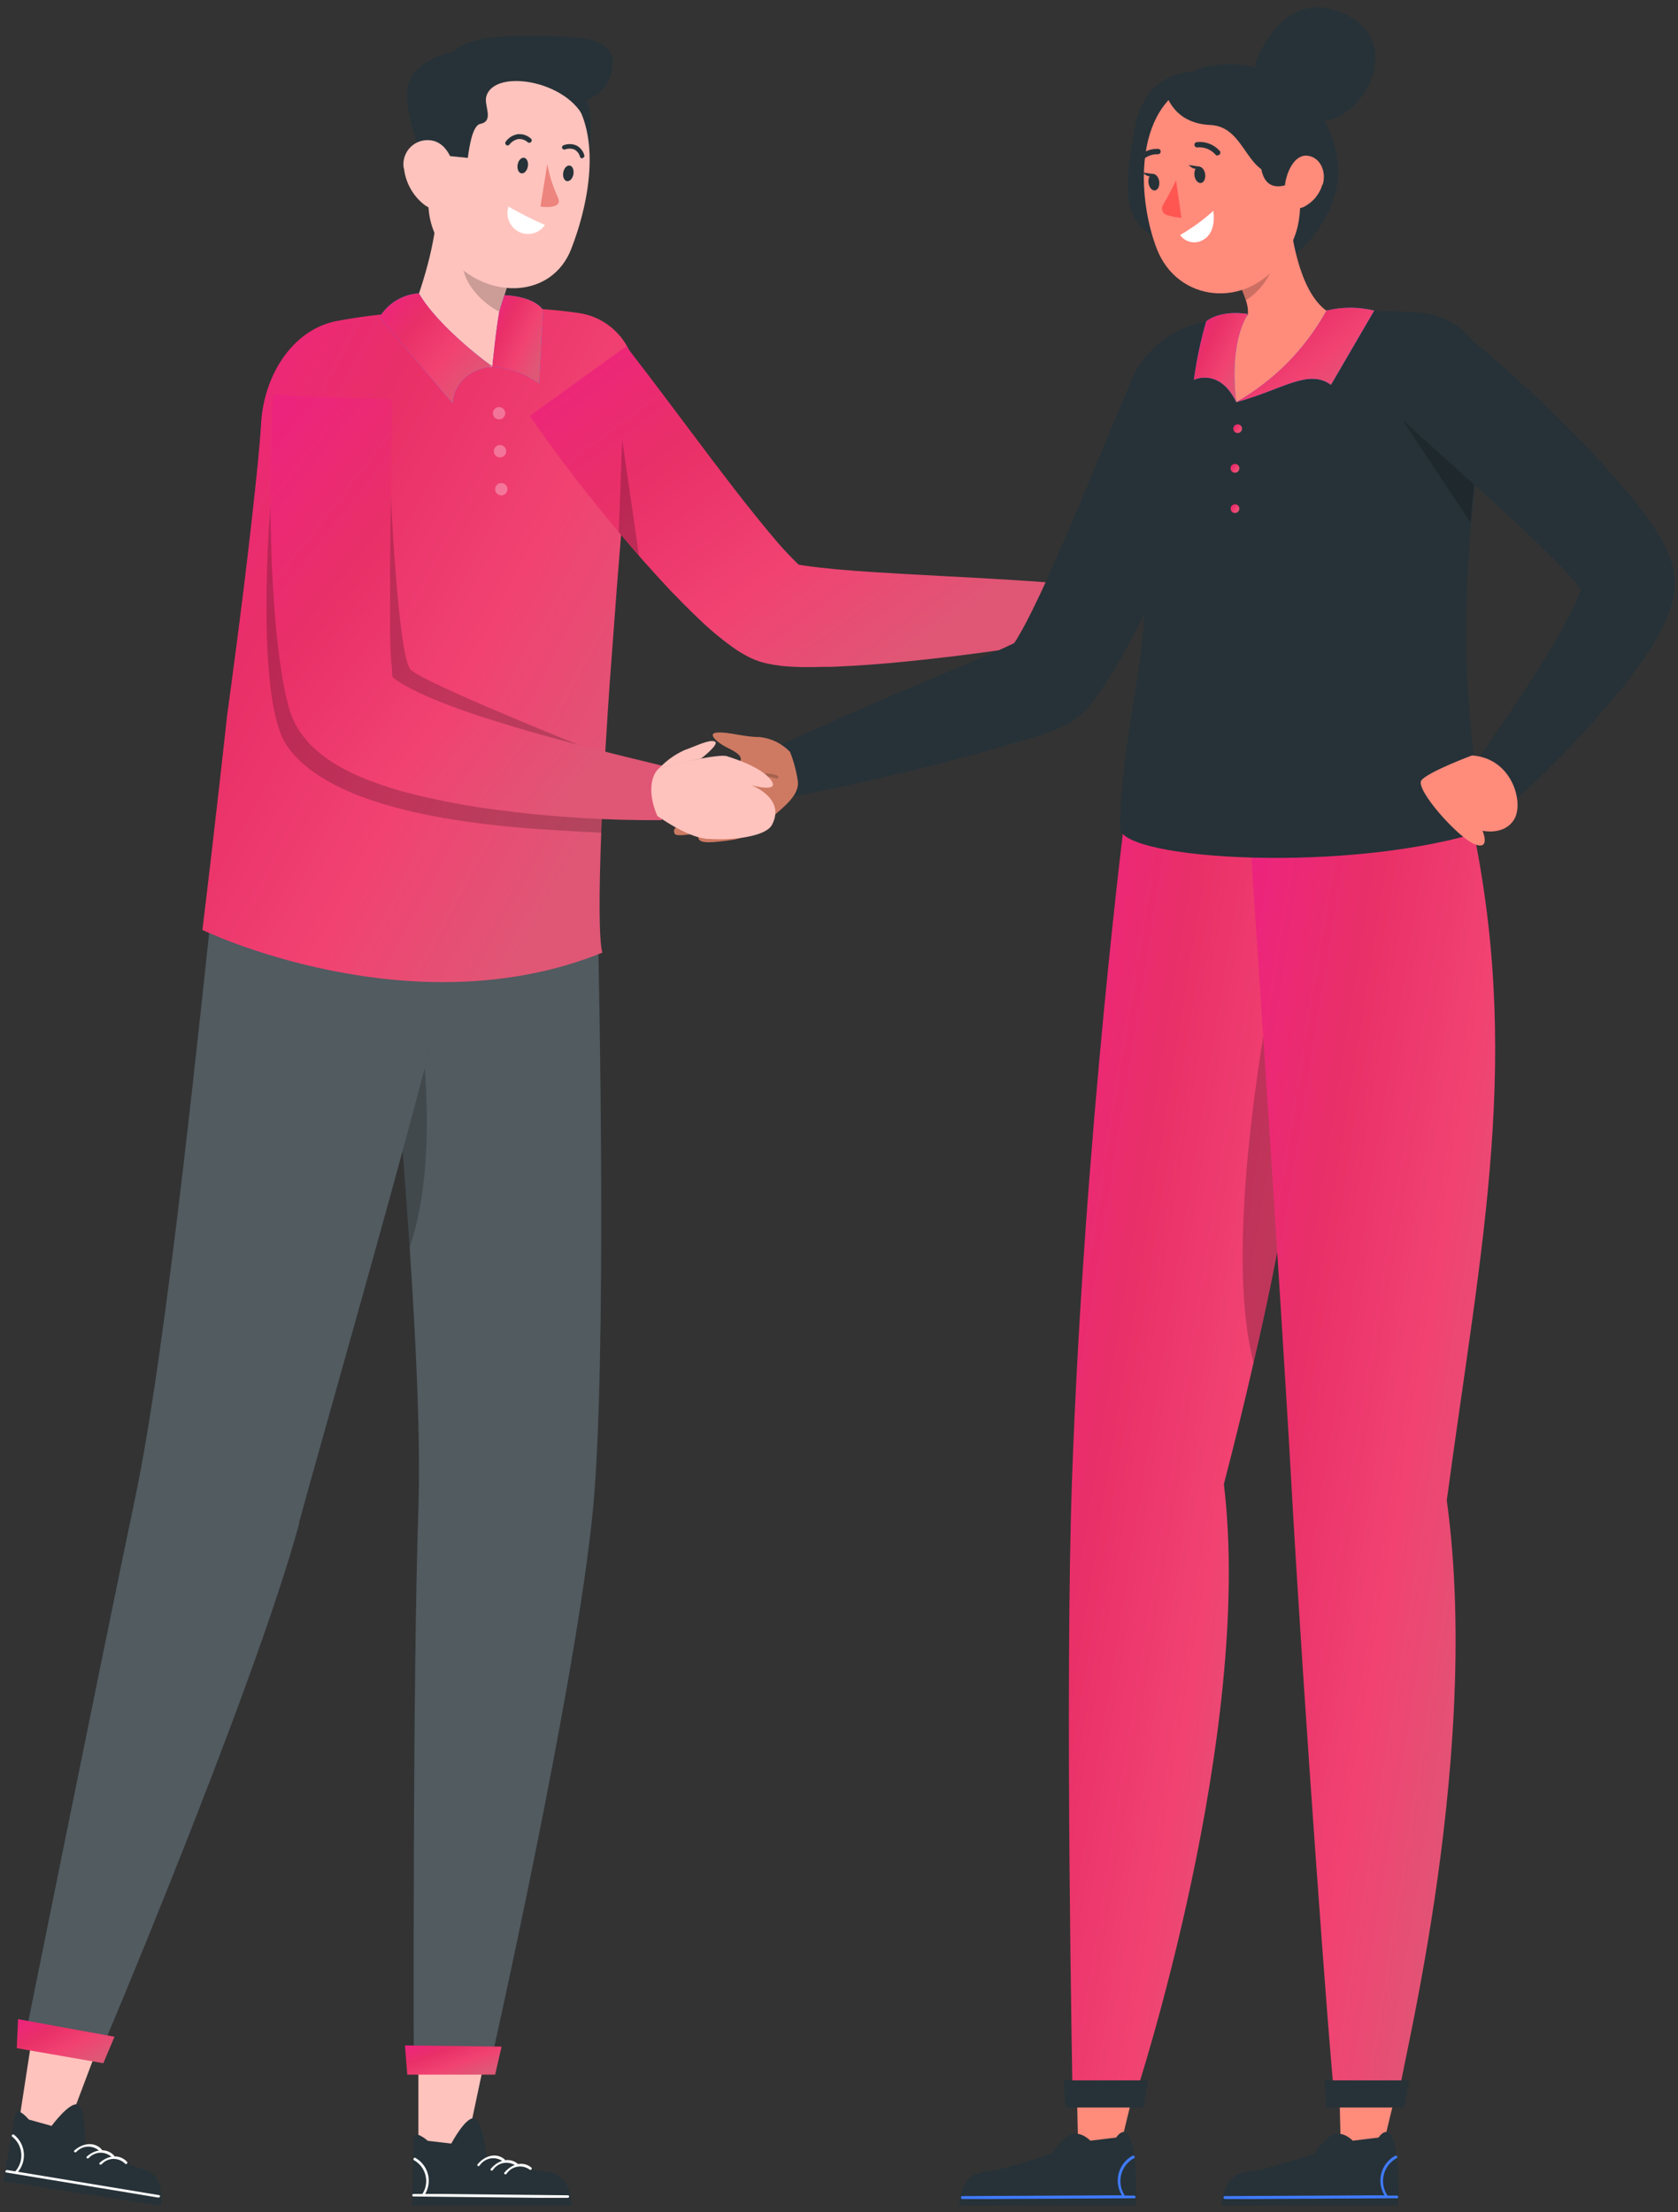<svg width="226" height="298" viewBox="0 0 226 298" fill="none" xmlns="http://www.w3.org/2000/svg">
<rect x="0" y="0" width="226" height="298" fill="#333333" stroke="none"/>
<path d="M152.802 50.226L145.166 68.497C143.886 71.495 142.577 74.494 141.258 77.492C140.598 78.961 139.909 80.411 139.259 81.8C138.609 83.189 137.87 84.568 137.2 85.688C137.025 86.008 136.828 86.315 136.61 86.607L135.611 87.077L134.521 87.567L132.302 88.566L123.127 92.414C116.98 95.023 110.824 97.712 104.727 100.54L106.886 107.257C113.532 105.987 120.089 104.508 126.635 102.839C129.904 101.979 133.172 101.13 136.45 100.14L138.939 99.391L140.208 98.991L141.548 98.521L142.057 98.341L142.287 98.241L143.207 97.841L143.687 97.622L144.246 97.272L144.726 96.942C145.155 96.612 145.563 96.255 145.945 95.873C146.345 95.463 146.675 95.093 146.945 94.743C147.485 94.093 147.884 93.534 148.284 92.974C148.954 91.975 149.543 91.055 150.093 90.135C150.503 89.466 150.883 88.816 151.253 88.136C152.122 86.567 152.942 85.018 153.731 83.479C155.33 80.391 156.78 77.302 158.199 74.204C161.018 67.997 163.646 61.8 166.035 55.404L152.802 50.226Z" fill="#263238"/>
<path d="M106.405 101.28C105.324 100.159 103.885 99.452 102.337 99.281C100.109 99.281 98.34 98.601 96.68 98.671C95.021 98.741 96.78 100.14 97.87 100.67C98.959 101.2 100.188 101.849 99.649 102.599C99.109 103.349 91.833 106.597 91.203 107.746C90.573 108.896 91.913 108.746 91.913 108.746C91.913 108.746 90.284 109.495 90.314 110.365C90.344 111.235 91.503 111.085 91.503 111.085C91.503 111.085 90.424 111.624 90.893 112.334C91.363 113.044 97.62 111.334 97.95 111.414C97.95 111.414 94.242 111.624 94.072 112.714C93.902 113.803 96.311 113.443 98.23 113.194C100.214 112.969 102.058 112.061 103.447 110.625C104.776 109.166 107.785 107.417 107.445 105.158C107.247 103.83 106.898 102.529 106.405 101.28Z" fill="#CE7A63"/>
<g opacity="0.2">
<path d="M91.813 111.115C93.672 110.275 95.551 109.499 97.45 108.786C97.65 109.279 97.888 109.757 98.16 110.215C98.3 110.445 98.59 110.145 98.46 109.925C97.628 108.49 97.12 106.89 96.971 105.238C96.971 104.958 96.581 105.058 96.611 105.328C96.648 105.748 96.711 106.165 96.801 106.577C96.783 106.569 96.764 106.566 96.746 106.566C96.727 106.566 96.708 106.569 96.691 106.577C95.147 107.022 93.664 107.653 92.273 108.456C92.063 108.576 92.203 108.966 92.433 108.836C93.793 108.054 95.243 107.439 96.751 107.007C96.775 106.997 96.798 106.982 96.817 106.963C96.836 106.944 96.85 106.921 96.861 106.897C96.979 107.412 97.129 107.919 97.31 108.416C95.411 109.082 93.529 109.859 91.663 110.745C91.433 110.835 91.583 111.214 91.813 111.115Z" fill="black"/>
</g>
<g opacity="0.2">
<path d="M98.94 106.807C99.527 105.901 100.4 105.218 101.419 104.867C102.439 104.516 103.548 104.516 104.567 104.868C104.797 104.958 104.937 104.548 104.707 104.458C103.606 104.081 102.41 104.083 101.31 104.466C100.21 104.848 99.27 105.588 98.641 106.567C98.609 106.607 98.594 106.657 98.6 106.708C98.605 106.759 98.631 106.805 98.67 106.837C98.71 106.869 98.761 106.883 98.812 106.878C98.862 106.872 98.909 106.847 98.94 106.807Z" fill="black"/>
</g>
<path opacity="0.2" d="M169.993 52.435C169.993 52.57 169.953 52.701 169.878 52.813C169.803 52.925 169.697 53.012 169.573 53.063C169.449 53.114 169.312 53.128 169.18 53.102C169.049 53.076 168.927 53.011 168.832 52.916C168.737 52.821 168.673 52.7 168.646 52.568C168.62 52.436 168.634 52.299 168.685 52.175C168.736 52.051 168.824 51.945 168.935 51.87C169.047 51.795 169.179 51.756 169.313 51.756C169.493 51.756 169.666 51.827 169.794 51.955C169.921 52.082 169.993 52.255 169.993 52.435Z" fill="black"/>
<path opacity="0.2" d="M169.993 56.943C169.991 57.077 169.949 57.207 169.873 57.318C169.797 57.428 169.69 57.514 169.566 57.564C169.442 57.614 169.305 57.626 169.174 57.598C169.043 57.571 168.923 57.505 168.829 57.41C168.735 57.315 168.671 57.193 168.646 57.062C168.62 56.93 168.634 56.794 168.686 56.67C168.738 56.547 168.825 56.441 168.936 56.367C169.048 56.293 169.179 56.253 169.313 56.253C169.403 56.253 169.492 56.271 169.575 56.306C169.658 56.341 169.734 56.392 169.797 56.456C169.86 56.52 169.91 56.596 169.944 56.68C169.977 56.763 169.994 56.853 169.993 56.943Z" fill="black"/>
<path opacity="0.2" d="M169.993 61.43C169.993 61.565 169.953 61.696 169.878 61.808C169.803 61.92 169.697 62.007 169.573 62.058C169.449 62.11 169.312 62.123 169.18 62.097C169.049 62.071 168.927 62.006 168.832 61.911C168.737 61.816 168.673 61.695 168.646 61.563C168.62 61.431 168.634 61.294 168.685 61.17C168.736 61.046 168.824 60.94 168.935 60.865C169.047 60.791 169.179 60.751 169.313 60.751C169.493 60.751 169.666 60.822 169.794 60.95C169.921 61.077 169.993 61.25 169.993 61.43Z" fill="black"/>
<path d="M153.301 279.177L150.752 289.682H145.225L144.975 279.177H153.301Z" fill="#FF8B7B"/>
<path d="M129.174 297.098C129.474 293.68 130.973 292.66 132.832 292.54C134.691 292.42 141.648 290.111 141.648 290.111C141.648 290.111 143.087 287.943 144.356 287.503C145.626 287.063 146.855 288.352 146.855 288.352L150.323 287.933C150.323 287.933 151.323 286.373 152.082 287.733C153.182 289.862 153.082 295.729 152.952 297.098H129.174Z" fill="#263238"/>
<path d="M129.624 296.208H133.931L152.791 296.108C153.031 296.108 152.981 295.749 152.741 295.749H151.462C151.467 295.732 151.467 295.715 151.462 295.699C151.197 295.292 151.02 294.834 150.942 294.355C150.863 293.876 150.885 293.386 151.006 292.916C151.128 292.446 151.346 292.006 151.646 291.625C151.946 291.244 152.323 290.929 152.751 290.701C152.951 290.591 152.751 290.271 152.522 290.381C152.069 290.63 151.672 290.968 151.354 291.374C151.035 291.781 150.803 292.247 150.67 292.746C150.538 293.245 150.508 293.766 150.582 294.277C150.656 294.788 150.833 295.278 151.102 295.719H148.444L129.594 295.819C129.334 295.849 129.384 296.218 129.624 296.208Z" fill="#407BFF"/>
<path d="M176.17 141.669C174.54 155.759 172.09 169.742 168.834 183.547C167.674 188.664 166.341 194.121 164.836 199.918C168.903 233.521 152.982 282.066 152.982 282.066L144.456 281.876C144.456 281.876 143.387 227.624 144.386 199.219C146.035 152.683 151.702 108.356 151.702 108.356L174.93 108.266C174.93 108.266 178.988 115.262 176.17 141.669Z" fill="url(#paint0_linear_33_956)"/>
<path opacity="0.2" d="M176.17 141.669C174.54 155.759 172.09 169.742 168.834 183.547C163.946 164.937 172.832 125.217 172.832 125.217L176.17 141.669Z" fill="black"/>
<path d="M143.506 283.885L143.236 280.227H154.61L153.971 283.885H143.506Z" fill="#263238"/>
<path d="M188.663 279.177L186.115 289.682H180.588L180.338 279.177H188.663Z" fill="#FF8B7B"/>
<path d="M164.536 297.098C164.836 293.68 166.335 292.66 168.194 292.54C170.053 292.42 176.99 290.111 176.99 290.111C176.99 290.111 178.429 287.943 179.698 287.503C180.968 287.063 182.197 288.352 182.197 288.352L185.665 287.933C185.665 287.933 186.665 286.373 187.424 287.733C188.534 289.862 188.424 295.729 188.294 297.098H164.536Z" fill="#263238"/>
<path d="M164.995 296.208H169.303L188.163 296.108C188.403 296.108 188.353 295.749 188.113 295.749H186.844V295.699C186.577 295.293 186.398 294.836 186.318 294.357C186.238 293.878 186.259 293.388 186.379 292.917C186.499 292.447 186.717 292.007 187.017 291.625C187.317 291.244 187.694 290.929 188.123 290.701C188.323 290.591 188.123 290.271 187.903 290.381C187.45 290.629 187.052 290.966 186.732 291.372C186.413 291.778 186.18 292.245 186.046 292.744C185.912 293.243 185.881 293.764 185.955 294.275C186.028 294.786 186.205 295.277 186.474 295.719H183.785L164.935 295.819C164.695 295.849 164.745 296.218 164.995 296.208Z" fill="#407BFF"/>
<path d="M168.173 110.155C168.173 110.155 172.511 174.382 173.93 199.918C175.56 229.083 179.208 278.797 179.697 282.056H188.513C187.513 283.055 199.827 238.418 194.859 202.097C199.517 167.355 205.184 141.909 197.858 109.146L168.173 110.155Z" fill="url(#paint1_linear_33_956)"/>
<path d="M178.658 283.885L178.388 280.227H189.773L189.123 283.885H178.658Z" fill="#263238"/>
<path d="M200.526 111.704C182.006 117.821 150.872 115.812 150.872 111.564C150.872 99.621 155.1 86.178 153.97 78.392C145.205 72.265 152.052 66.728 151.292 57.653C151.03 54.303 152.03 50.976 154.096 48.325C156.161 45.675 159.143 43.893 162.456 43.33C164.035 43.06 165.674 42.79 167.294 42.58L168.293 42.46C172.605 41.965 176.946 41.762 181.286 41.851C182.875 41.851 184.515 41.851 186.224 41.901C187.933 41.951 189.602 42.001 191.221 42.121C192.612 42.223 193.967 42.615 195.198 43.273C196.428 43.93 197.507 44.838 198.366 45.937C199.225 47.037 199.844 48.304 200.183 49.657C200.522 51.011 200.574 52.42 200.336 53.794C198.912 61.766 198.011 69.823 197.638 77.912C197.558 79.581 197.508 81.19 197.488 82.769C197.376 88.307 197.626 93.846 198.237 99.351C198.237 99.461 198.237 99.561 198.237 99.661C198.497 101.849 198.827 103.868 199.237 105.717C199.347 106.297 199.477 106.847 199.607 107.397C199.777 108.546 200.226 110.555 200.526 111.704Z" fill="#263238"/>
<path opacity="0.2" d="M188.793 56.433L198.038 70.356C198.178 68.687 198.348 66.978 198.548 65.249L188.793 56.433Z" fill="black"/>
<path d="M167.284 57.742C167.284 57.899 167.222 58.049 167.111 58.159C167.001 58.27 166.851 58.332 166.694 58.332C166.538 58.332 166.388 58.27 166.277 58.159C166.167 58.049 166.105 57.899 166.105 57.742C166.105 57.586 166.167 57.436 166.277 57.325C166.388 57.215 166.538 57.153 166.694 57.153C166.851 57.153 167.001 57.215 167.111 57.325C167.222 57.436 167.284 57.586 167.284 57.742Z" fill="url(#paint2_linear_33_956)"/>
<path d="M166.924 63.08C166.926 63.158 166.911 63.236 166.882 63.308C166.853 63.381 166.81 63.447 166.755 63.503C166.7 63.559 166.635 63.603 166.563 63.633C166.49 63.664 166.413 63.679 166.335 63.679C166.176 63.679 166.023 63.616 165.911 63.504C165.798 63.391 165.735 63.239 165.735 63.08C165.735 63.001 165.75 62.924 165.781 62.852C165.811 62.779 165.855 62.714 165.911 62.659C165.967 62.604 166.033 62.561 166.106 62.532C166.179 62.503 166.256 62.489 166.335 62.49C166.412 62.489 166.49 62.503 166.562 62.532C166.634 62.561 166.7 62.605 166.755 62.66C166.81 62.715 166.853 62.78 166.882 62.852C166.911 62.925 166.926 63.002 166.924 63.08Z" fill="url(#paint3_linear_33_956)"/>
<path d="M166.335 69.106C166.661 69.106 166.925 68.842 166.925 68.517C166.925 68.191 166.661 67.927 166.335 67.927C166.01 67.927 165.746 68.191 165.746 68.517C165.746 68.842 166.01 69.106 166.335 69.106Z" fill="url(#paint4_linear_33_956)"/>
<path d="M181.218 41.851C176.84 49.557 166.515 54.174 166.515 54.174C165.126 50.716 165.516 45.179 167.295 42.58L168.294 42.46C172.584 41.968 176.901 41.765 181.218 41.851Z" fill="#FF8B7B"/>
<path d="M174.99 11.606C174.99 11.606 182.896 19.163 179.258 27.728C177.669 31.647 174.593 34.777 170.702 36.434L174.99 11.606Z" fill="#263238"/>
<path d="M162.326 9.717C162.326 9.717 154.561 8.418 152.901 16.974C151.242 25.529 151.652 28.648 153.901 30.776C156.899 33.575 161.607 30.527 161.607 30.527L162.326 9.717Z" fill="#263238"/>
<path d="M167.174 44.879C167.131 45 167.078 45.117 167.014 45.229C165.515 47.578 167.144 49.736 169.703 49.547C169.951 49.529 170.198 49.495 170.442 49.447C171.369 49.258 172.214 48.786 172.861 48.097C174.834 45.978 176.969 44.017 179.248 42.23C175.38 40.161 173.971 32.815 173.621 28.238L167.624 35.864L166.504 37.523C167.053 38.451 167.489 39.441 167.804 40.471C168.066 41.202 168.146 41.985 168.036 42.753C167.927 43.522 167.631 44.251 167.174 44.879Z" fill="#FF8B7B"/>
<path d="M178.658 41.841C180.765 41.319 182.968 41.319 185.075 41.841L179.258 51.835C176.189 49.606 172.681 52.505 166.514 54.164C171.618 51.25 175.819 46.986 178.658 41.841Z" fill="#407BFF"/>
<path d="M178.658 41.841C180.765 41.319 182.968 41.319 185.075 41.841L179.258 51.835C176.189 49.606 172.681 52.505 166.514 54.164C171.618 51.25 175.819 46.986 178.658 41.841Z" fill="url(#paint5_linear_33_956)"/>
<path d="M168.075 42.3C168.075 42.3 164.516 41.651 162.457 43.3C161.712 45.878 161.157 48.507 160.798 51.166C160.798 51.166 164.217 49.457 166.515 54.164C166.515 54.174 165.346 46.708 168.075 42.3Z" fill="#407BFF"/>
<path d="M168.075 42.3C168.075 42.3 164.516 41.651 162.457 43.3C161.712 45.878 161.157 48.507 160.798 51.166C160.798 51.166 164.217 49.457 166.515 54.164C166.515 54.174 165.346 46.708 168.075 42.3Z" fill="url(#paint6_linear_33_956)"/>
<g opacity="0.2">
<path d="M167.814 40.441C167.499 39.411 167.063 38.421 166.514 37.493L167.634 35.834L171.412 35.914C170.749 37.781 169.483 39.374 167.814 40.441Z" fill="black"/>
</g>
<path d="M174.72 20.042C175.32 27.578 175.72 30.756 172.571 35.114C167.814 41.671 158.579 40.721 155.8 33.505C153.281 27.008 152.722 15.764 159.478 11.786C166.235 7.808 174.12 12.496 174.72 20.042Z" fill="#FF8B7B"/>
<path d="M173.061 24.969C176.849 23.97 175.36 20.062 175.36 20.062L169.793 20.922C169.793 20.922 169.283 25.969 173.061 24.969Z" fill="#263238"/>
<path d="M157 12.456C157 12.456 157.87 16.614 162.997 16.834C168.124 17.053 167.664 24.619 173.391 23.42C179.118 22.221 177.389 13.425 174.971 11.566C172.552 9.707 162.717 5.609 157 12.456Z" fill="#263238"/>
<path d="M168.993 8.648C168.993 8.648 172.711 -2.346 181.347 2.001C189.982 6.349 182.406 17.663 176.929 16.194C171.452 14.725 168.993 8.648 168.993 8.648Z" fill="#263238"/>
<path d="M158.939 31.656C160.545 30.736 162.047 29.643 163.416 28.398C163.416 28.398 163.956 31.256 162.037 32.316C161.533 32.617 160.933 32.716 160.358 32.594C159.784 32.471 159.277 32.136 158.939 31.656Z" fill="white"/>
<path d="M162.317 23.45C162.397 24.06 162.147 24.6 161.747 24.65C161.347 24.7 160.957 24.26 160.877 23.65C160.797 23.04 161.037 22.501 161.437 22.451C161.837 22.401 162.227 22.84 162.317 23.45Z" fill="#263238"/>
<path d="M156.129 24.45C156.209 25.059 155.959 25.589 155.56 25.649C155.16 25.709 154.77 25.259 154.69 24.65C154.61 24.04 154.85 23.5 155.25 23.44C155.65 23.38 156.039 23.84 156.129 24.44" fill="#263238"/>
<path d="M155.431 23.45L153.912 23.24C153.912 23.24 154.821 24.24 155.431 23.45Z" fill="#263238"/>
<path d="M158.399 24.28C158.399 24.28 157.58 26.039 156.64 27.598C156.566 27.715 156.52 27.848 156.505 27.986C156.489 28.124 156.505 28.263 156.551 28.394C156.598 28.524 156.673 28.643 156.771 28.741C156.87 28.838 156.989 28.912 157.12 28.957C157.77 29.16 158.44 29.287 159.119 29.337L158.399 24.28Z" fill="#FF5652"/>
<path d="M178.108 24.839C177.92 25.502 177.594 26.116 177.151 26.644C176.708 27.171 176.159 27.598 175.539 27.898C173.94 28.587 172.861 26.898 173.06 24.969C173.25 23.25 174.3 20.802 176.059 20.971C177.818 21.141 178.687 23.14 178.148 24.879" fill="#FF8B7B"/>
<path d="M163.995 20.962C163.895 20.961 163.798 20.922 163.726 20.852C163.428 20.505 163.053 20.234 162.631 20.06C162.209 19.886 161.752 19.815 161.297 19.852C161.25 19.861 161.202 19.86 161.156 19.85C161.11 19.84 161.066 19.821 161.027 19.794C160.988 19.767 160.955 19.733 160.929 19.693C160.903 19.653 160.886 19.609 160.877 19.562C160.868 19.516 160.869 19.468 160.879 19.422C160.889 19.375 160.908 19.331 160.935 19.292C160.962 19.253 160.996 19.22 161.036 19.194C161.076 19.169 161.12 19.151 161.167 19.142C161.737 19.076 162.314 19.146 162.852 19.347C163.389 19.549 163.87 19.876 164.255 20.302C164.29 20.335 164.318 20.374 164.337 20.418C164.356 20.462 164.365 20.509 164.365 20.557C164.365 20.605 164.356 20.652 164.337 20.696C164.318 20.739 164.29 20.779 164.255 20.812C164.224 20.844 164.187 20.869 164.146 20.886C164.104 20.903 164.06 20.912 164.015 20.912" fill="#263238"/>
<path d="M153.292 22.061C153.218 22.068 153.145 22.052 153.081 22.015C153.017 21.979 152.966 21.924 152.934 21.857C152.903 21.791 152.892 21.716 152.904 21.644C152.916 21.571 152.95 21.504 153.002 21.451C153.352 20.994 153.807 20.628 154.33 20.384C154.852 20.141 155.425 20.027 156 20.052C156.096 20.061 156.183 20.108 156.244 20.182C156.305 20.256 156.334 20.351 156.325 20.447C156.316 20.542 156.269 20.63 156.195 20.691C156.121 20.752 156.026 20.781 155.93 20.772C155.477 20.761 155.028 20.858 154.62 21.054C154.212 21.25 153.856 21.541 153.581 21.901C153.52 21.979 153.43 22.029 153.332 22.041" fill="#263238"/>
<path d="M161.617 22.451L160.098 22.231C160.098 22.231 161.007 23.23 161.617 22.451Z" fill="#263238"/>
<path d="M207.863 89.046C204.755 94.044 201.297 99.041 197.869 103.968L203.106 108.686C207.789 104.512 212.19 100.031 216.279 95.273C218.457 92.796 220.46 90.171 222.276 87.417C222.746 86.677 223.205 85.918 223.655 85.058C224.156 84.118 224.58 83.138 224.925 82.13C225.149 81.479 225.32 80.81 225.434 80.131C225.609 79.105 225.609 78.058 225.434 77.032C225.276 76.122 225.004 75.236 224.625 74.394C224.384 73.829 224.11 73.278 223.805 72.745C222.875 71.137 221.823 69.603 220.657 68.157C219.607 66.808 218.558 65.558 217.498 64.339C215.35 61.94 213.201 59.632 210.962 57.423C206.524 52.995 201.966 48.837 197.129 44.849L187.894 55.673L201.197 67.667C203.376 69.666 205.565 71.665 207.604 73.664C208.603 74.664 209.603 75.663 210.602 76.663C211.423 77.53 212.197 78.441 212.921 79.391C212.861 79.561 212.801 79.751 212.731 79.931C212.521 80.461 212.271 81.04 212.011 81.63C210.758 84.172 209.374 86.648 207.863 89.046Z" fill="#263238"/>
<path d="M198.257 101.759C198.257 101.759 192.35 103.958 191.441 105.108C190.531 106.257 196.328 112.794 198.577 113.703C200.826 114.613 199.676 111.904 199.676 111.904C199.676 111.904 202.585 112.584 203.934 110.375C205.284 108.166 203.694 102.129 198.257 101.759Z" fill="#FF8B7B"/>
<path d="M56.352 274.25V289.702L62.588 290.191L65.647 275.729L56.352 274.25Z" fill="#FFC3BD"/>
<path d="M60.78 288.742C60.78 288.742 62.779 284.974 63.899 285.374C65.018 285.774 65.528 290.371 65.528 290.371C65.528 290.371 71.825 292.47 73.574 292.58C75.323 292.69 76.762 293.69 76.982 297.118H55.503C55.503 297.118 55.653 289.372 55.693 288.043C55.733 286.713 57.622 288.372 57.622 288.372L60.78 288.742Z" fill="#263238"/>
<path d="M55.742 290.971C56.125 291.183 56.461 291.47 56.729 291.816C56.997 292.162 57.192 292.559 57.301 292.983C57.411 293.407 57.433 293.849 57.366 294.281C57.298 294.714 57.144 295.128 56.911 295.499C56.898 295.516 56.889 295.537 56.884 295.558C56.879 295.579 56.878 295.602 56.882 295.623C56.886 295.645 56.895 295.666 56.907 295.684C56.92 295.702 56.936 295.718 56.954 295.729C56.973 295.741 56.994 295.749 57.016 295.752C57.038 295.755 57.06 295.754 57.081 295.748C57.102 295.743 57.122 295.733 57.139 295.719C57.157 295.705 57.171 295.688 57.181 295.669C57.442 295.264 57.618 294.81 57.698 294.334C57.777 293.859 57.759 293.373 57.644 292.905C57.529 292.437 57.319 291.997 57.028 291.613C56.737 291.229 56.371 290.909 55.952 290.671C55.772 290.561 55.562 290.861 55.742 290.971Z" fill="white"/>
<path d="M55.712 295.868L72.564 296.048H76.472C76.692 296.048 76.742 295.708 76.472 295.708L59.62 295.529H55.702C55.483 295.529 55.443 295.868 55.702 295.868H55.712Z" fill="white"/>
<path d="M64.597 291.701C64.761 291.452 64.974 291.239 65.224 291.075C65.473 290.911 65.752 290.8 66.046 290.747C66.34 290.695 66.641 290.703 66.931 290.77C67.222 290.838 67.495 290.964 67.735 291.141C67.895 291.281 68.105 290.981 67.945 290.851C66.836 289.942 65.327 290.331 64.327 291.531C64.177 291.711 64.447 291.881 64.597 291.701Z" fill="white"/>
<path d="M66.376 292.31C66.541 292.061 66.754 291.849 67.003 291.685C67.252 291.521 67.532 291.409 67.825 291.357C68.119 291.305 68.42 291.312 68.71 291.38C69.001 291.448 69.275 291.574 69.515 291.751C69.675 291.881 69.885 291.591 69.725 291.461C68.615 290.551 67.106 290.941 66.106 292.14C65.957 292.31 66.226 292.49 66.376 292.31Z" fill="white"/>
<path d="M68.216 292.82C68.379 292.57 68.592 292.356 68.841 292.191C69.09 292.027 69.37 291.915 69.664 291.862C69.958 291.81 70.26 291.818 70.551 291.886C70.841 291.955 71.115 292.082 71.355 292.26C71.514 292.39 71.724 292.1 71.564 291.97C70.455 291.061 68.946 291.451 67.946 292.64C67.796 292.82 68.066 292.99 68.216 292.82Z" fill="white"/>
<path d="M52.604 121.089C52.784 123.848 52.404 132.314 52.774 136.861C53.483 145.527 54.423 156.761 55.173 168.015C56.042 181.008 56.662 194.091 56.352 203.147C55.553 226.405 55.732 279.107 55.732 279.107H65.817C65.817 279.107 77.661 226.734 79.88 203.147C81.729 183.607 80.749 133.263 80.439 121.089H52.604Z" fill="#263238"/>
<path opacity="0.2" d="M52.604 121.089C52.784 123.848 52.404 132.314 52.774 136.861C53.483 145.527 54.423 156.761 55.173 168.015C56.042 181.008 56.662 194.091 56.352 203.147C55.553 226.405 55.732 279.107 55.732 279.107H65.817C65.817 279.107 77.661 226.734 79.88 203.147C81.729 183.607 80.749 133.263 80.439 121.089H52.604Z" fill="white"/>
<path opacity="0.2" d="M52.773 136.861C53.483 145.527 54.422 156.761 55.172 168.015C60.169 153.323 55.522 131.114 55.522 131.114L52.773 136.861Z" fill="black"/>
<path d="M54.853 279.457H66.687L67.556 275.679L54.543 275.519L54.853 279.457Z" fill="url(#paint7_linear_33_956)"/>
<path d="M4.789 271.361L2.43 286.633L8.517 288.083L13.744 274.25L4.789 271.361Z" fill="#FFC3BD"/>
<path d="M6.948 286.363C6.948 286.363 9.466 282.945 10.546 283.515C11.625 284.085 11.395 288.682 11.395 288.682C11.395 288.682 17.292 291.681 19.011 292.1C20.73 292.52 22.01 293.68 21.69 297.098L0.461 293.82C0.461 293.82 1.79 286.184 2.03 284.874C2.27 283.565 3.879 285.504 3.879 285.504L6.948 286.363Z" fill="#263238"/>
<path d="M1.63 287.803C1.977 288.07 2.265 288.405 2.477 288.787C2.689 289.17 2.82 289.592 2.863 290.027C2.906 290.462 2.86 290.902 2.727 291.319C2.594 291.735 2.377 292.12 2.09 292.45C1.95 292.63 2.19 292.84 2.33 292.66C2.65 292.301 2.893 291.88 3.045 291.423C3.196 290.966 3.252 290.484 3.21 290.004C3.168 289.525 3.028 289.059 2.8 288.636C2.571 288.213 2.258 287.841 1.88 287.543C1.72 287.403 1.47 287.663 1.63 287.803Z" fill="white"/>
<path d="M0.851 292.64L17.472 295.379L21.34 296.018C21.56 296.018 21.65 295.728 21.44 295.689L4.809 292.94L0.941 292.3C0.731 292.3 0.631 292.6 0.851 292.64Z" fill="white"/>
<path d="M10.275 289.872C10.475 289.651 10.718 289.474 10.988 289.35C11.259 289.226 11.552 289.159 11.85 289.153C12.147 289.146 12.443 289.2 12.719 289.312C12.994 289.423 13.245 289.59 13.454 289.802C13.594 289.951 13.844 289.692 13.704 289.542C12.754 288.482 11.205 288.632 10.025 289.662C9.856 289.812 10.095 290.021 10.275 289.872Z" fill="white"/>
<path d="M11.944 290.691C12.144 290.47 12.387 290.292 12.658 290.169C12.929 290.045 13.223 289.978 13.521 289.973C13.819 289.967 14.114 290.023 14.39 290.136C14.666 290.249 14.915 290.418 15.123 290.631C15.263 290.781 15.513 290.521 15.383 290.371C14.383 289.302 12.874 289.462 11.705 290.481C11.525 290.641 11.775 290.851 11.944 290.691Z" fill="white"/>
<path d="M13.684 291.531C13.883 291.309 14.125 291.13 14.396 291.006C14.667 290.881 14.96 290.814 15.258 290.807C15.556 290.801 15.852 290.855 16.128 290.968C16.404 291.08 16.654 291.248 16.862 291.461C17.002 291.611 17.252 291.351 17.112 291.201C16.113 290.131 14.603 290.291 13.434 291.321C13.264 291.471 13.504 291.681 13.684 291.531Z" fill="white"/>
<path d="M40.31 205.186C34.073 228.024 13.124 277.418 13.124 277.418L3.129 275.689C3.129 275.689 13.484 224.296 18.252 201.528C22.559 180.978 27.247 133.793 28.816 119.74L62.179 122.739C60.4 134.732 45.437 186.236 40.26 205.176L40.31 205.186Z" fill="#263238"/>
<path opacity="0.2" d="M40.31 205.186C34.073 228.024 13.124 277.418 13.124 277.418L3.129 275.689C3.129 275.689 13.484 224.296 18.252 201.528C22.559 180.978 27.247 133.793 28.816 119.74L62.179 122.739C60.4 134.732 45.437 186.236 40.26 205.176L40.31 205.186Z" fill="white"/>
<path d="M2.26 275.889L13.914 277.918L15.423 274.35L2.43 271.981L2.26 275.889Z" fill="url(#paint8_linear_33_956)"/>
<path d="M85.487 52.265C84.927 57.093 84.008 67.257 83.109 78.761C82.779 83.099 82.439 87.647 82.109 92.145C81.749 97.352 81.449 102.349 81.219 106.897C81.129 108.736 81.05 110.505 80.98 112.174C80.66 120.46 80.66 126.507 81.12 128.326C55.303 138.78 27.258 125.267 27.258 125.267C28.917 111.754 30.586 96.392 30.586 96.392C31.375 90.635 32.135 84.818 32.815 79.331C32.865 78.891 32.925 78.442 32.975 78.012C33.304 75.313 33.604 72.715 33.884 70.256L33.984 69.346C34.524 64.499 34.983 60.211 35.183 56.783C35.643 50.316 39.561 44.309 45.408 43.23C47.177 42.9 49.086 42.61 51.065 42.391C51.535 42.321 52.065 42.281 52.494 42.23C58.079 41.614 63.699 41.383 69.316 41.541H70.125H70.555C70.785 41.541 71.025 41.541 71.255 41.541C73.486 41.63 75.711 41.837 77.921 42.161C79.083 42.325 80.2 42.717 81.21 43.314C82.219 43.911 83.101 44.702 83.804 45.641C84.507 46.58 85.018 47.648 85.306 48.785C85.595 49.922 85.657 51.105 85.487 52.265Z" fill="url(#paint9_linear_33_956)"/>
<path opacity="0.3" d="M68.045 55.633C68.051 55.798 68.008 55.96 67.921 56.1C67.835 56.24 67.709 56.351 67.559 56.419C67.409 56.487 67.243 56.508 67.08 56.481C66.918 56.455 66.767 56.38 66.648 56.267C66.528 56.154 66.444 56.009 66.408 55.848C66.371 55.688 66.383 55.52 66.441 55.367C66.5 55.213 66.603 55.081 66.738 54.986C66.872 54.891 67.031 54.838 67.196 54.834C67.414 54.828 67.626 54.909 67.785 55.059C67.944 55.209 68.037 55.415 68.045 55.633Z" fill="white"/>
<path opacity="0.3" d="M68.176 60.751C68.182 60.915 68.139 61.078 68.052 61.217C67.966 61.357 67.839 61.468 67.689 61.536C67.54 61.604 67.373 61.626 67.211 61.599C67.049 61.572 66.898 61.497 66.778 61.385C66.659 61.272 66.575 61.126 66.538 60.966C66.502 60.806 66.513 60.638 66.572 60.484C66.631 60.331 66.734 60.198 66.868 60.103C67.002 60.008 67.162 59.955 67.326 59.951C67.545 59.946 67.756 60.027 67.915 60.176C68.075 60.326 68.168 60.533 68.176 60.751Z" fill="white"/>
<path opacity="0.3" d="M68.346 65.868C68.352 66.032 68.309 66.195 68.222 66.335C68.136 66.475 68.01 66.585 67.86 66.653C67.71 66.721 67.544 66.743 67.381 66.716C67.219 66.689 67.069 66.615 66.949 66.502C66.829 66.389 66.745 66.243 66.709 66.083C66.672 65.923 66.684 65.755 66.743 65.602C66.801 65.448 66.904 65.315 67.039 65.22C67.173 65.126 67.332 65.073 67.497 65.069C67.715 65.063 67.927 65.144 68.086 65.294C68.245 65.444 68.338 65.65 68.346 65.868Z" fill="white"/>
<path opacity="0.2" d="M52.605 66.238C52.605 66.238 53.604 88.506 55.323 90.225C57.042 91.945 77.971 100.36 77.971 100.36C65.978 98.971 55.273 97.082 49.986 93.044C48.057 87.647 50.825 76.313 52.605 66.238Z" fill="black"/>
<path opacity="0.2" d="M81.249 106.897C81.159 108.736 81.079 110.505 81.009 112.174C73.623 111.694 46.197 111.315 38.661 100.48C34.253 94.133 36.412 68.257 36.412 68.257C39.115 77.174 44.057 85.249 50.767 91.714C57.477 98.179 65.731 102.818 74.742 105.188L81.249 106.897Z" fill="black"/>
<path d="M122.087 77.332C118.869 77.142 115.651 76.963 112.542 76.673C111.013 76.523 109.464 76.363 108.155 76.163L107.545 76.053C107.466 75.956 107.379 75.866 107.285 75.783C106.615 75.143 105.586 74.074 104.656 72.984C103.727 71.895 102.727 70.686 101.758 69.476C99.809 67.068 97.88 64.539 95.951 62C92.113 56.913 88.245 51.686 84.347 46.648L71.354 56.023C75.172 61.56 79.2 66.768 83.527 71.915C85.686 74.484 87.915 77.002 90.274 79.521C91.473 80.77 92.693 82 94.012 83.259C95.442 84.654 96.972 85.944 98.59 87.117C99.069 87.457 99.589 87.827 100.339 88.227L100.928 88.546L101.668 88.876C101.908 88.976 102.308 89.116 102.667 89.216L103.017 89.306L103.317 89.376C104.487 89.63 105.678 89.778 106.875 89.816C108.814 89.916 110.543 89.816 112.282 89.816C115.721 89.666 119.049 89.416 122.367 89.076C126.432 88.663 130.473 88.17 134.491 87.597L135.58 87.107L136.58 86.637C136.79 86.342 136.984 86.035 137.16 85.718C137.829 84.599 138.539 83.229 139.218 81.83C139.758 80.731 140.308 79.591 140.828 78.432C134.581 77.962 128.284 77.682 122.087 77.332ZM106.855 75.853H106.915C107.044 75.884 107.171 75.924 107.295 75.973H107.405C107.217 75.958 107.032 75.917 106.855 75.853Z" fill="url(#paint10_linear_33_956)"/>
<path opacity="0.2" d="M86.056 74.834L83.798 59.192L83.338 71.675L86.056 74.834Z" fill="black"/>
<path d="M70.664 6.869C68.799 6.317 66.841 6.155 64.91 6.39C62.98 6.626 61.118 7.255 59.44 8.238C57.241 9.567 55.382 11.496 55.602 14.235C56.267 19.889 57.248 25.502 58.541 31.046L79.31 20.052C79.31 20.052 80.539 14.655 77.821 11.426C75.97 9.197 73.468 7.603 70.664 6.869Z" fill="#263238"/>
<path d="M62.649 6.849C61.35 6.841 60.063 7.103 58.87 7.619C57.678 8.136 56.606 8.894 55.723 9.847C53.454 12.496 56.252 19.292 56.252 19.292L62.649 6.849Z" fill="#263238"/>
<path d="M60.54 7.648C60.54 7.648 61.339 4.86 69.815 4.86C78.29 4.86 83.458 4.76 82.388 9.647C80.979 16.124 70.614 13.755 70.614 13.755L60.54 7.648Z" fill="#263238"/>
<path d="M68.376 38.303V38.373L67.246 41.961C67.139 42.688 67.095 43.424 67.116 44.16C67.138 44.753 67.202 45.344 67.306 45.929C68.056 47.058 68.306 49.557 65.487 49.437C61.899 49.297 55.492 44.09 55.352 42.5C57.231 37.683 58.93 31.696 58.88 27.008L62.758 31.616L68.376 38.303Z" fill="#FFC3BD"/>
<g opacity="0.2">
<path d="M68.346 38.383L67.217 41.971C65.028 40.851 62.779 38.532 62.359 36.124C62.06 34.395 62.909 32.815 63.609 32.755L68.346 38.383Z" fill="black"/>
</g>
<path d="M77.761 31.196C77.511 31.976 77.242 32.735 76.952 33.495C74.383 40.161 65.957 40.401 61.03 35.174C60.58 34.695 60.166 34.184 59.791 33.645C56.692 29.157 57.672 25.849 58.511 18.293C58.687 16.533 59.31 14.848 60.32 13.397C61.331 11.946 62.696 10.778 64.286 10.003C65.876 9.229 67.637 8.874 69.403 8.973C71.168 9.072 72.879 9.62 74.373 10.567C80.53 14.455 80.25 23.39 77.761 31.196Z" fill="#FFC3BD"/>
<path d="M68.485 27.828C70.076 28.741 71.714 29.568 73.393 30.306C73.18 30.622 72.905 30.89 72.584 31.093C72.263 31.296 71.903 31.431 71.528 31.488C71.152 31.545 70.768 31.524 70.401 31.426C70.034 31.327 69.692 31.154 69.395 30.916C68.952 30.552 68.628 30.062 68.466 29.512C68.304 28.961 68.311 28.375 68.485 27.828Z" fill="white"/>
<path d="M74.962 9.807C71.454 7.219 64.217 6.399 61.129 9.807C58.041 13.216 58.38 18.943 58.38 18.943C58.376 19.564 58.608 20.165 59.03 20.622C59.117 20.705 59.197 20.796 59.27 20.892L63.008 21.271C63.208 19.722 63.648 16.904 64.677 16.694C66.616 16.294 65.147 14.225 65.497 12.996C66.606 8.998 77.49 10.997 79.04 16.924C78.591 14.134 77.141 11.604 74.962 9.807Z" fill="#263238"/>
<path d="M54.413 22.701C54.63 24.599 55.589 26.334 57.081 27.528C59.08 29.097 61.079 27.528 61.299 25.159C61.529 23.011 60.769 19.612 58.38 18.973C57.853 18.838 57.3 18.839 56.773 18.974C56.246 19.108 55.761 19.374 55.363 19.745C54.965 20.116 54.667 20.581 54.496 21.098C54.324 21.614 54.285 22.165 54.383 22.701" fill="#FFC3BD"/>
<path d="M69.715 22.181C69.615 22.761 69.845 23.29 70.225 23.35C70.604 23.41 70.994 23 71.094 22.421C71.194 21.841 70.964 21.311 70.584 21.251C70.204 21.191 69.815 21.601 69.715 22.181Z" fill="#263238"/>
<path d="M75.862 23.23C75.761 23.81 75.981 24.34 76.361 24.4C76.741 24.46 77.131 24.05 77.231 23.47C77.331 22.89 77.111 22.361 76.731 22.301C76.351 22.241 75.961 22.651 75.862 23.23Z" fill="#263238"/>
<path d="M78.361 21.331C78.307 21.322 78.256 21.299 78.214 21.264C78.172 21.229 78.14 21.183 78.121 21.131C78.07 20.919 77.973 20.72 77.839 20.548C77.704 20.375 77.535 20.234 77.341 20.132C76.941 19.987 76.502 19.987 76.102 20.132C76.028 20.159 75.946 20.156 75.873 20.124C75.801 20.093 75.743 20.035 75.712 19.962C75.698 19.925 75.691 19.886 75.691 19.846C75.692 19.807 75.7 19.768 75.716 19.732C75.732 19.695 75.755 19.663 75.783 19.635C75.812 19.608 75.845 19.587 75.882 19.572C76.432 19.358 77.042 19.358 77.591 19.572C77.855 19.702 78.09 19.886 78.279 20.111C78.468 20.337 78.608 20.599 78.691 20.881C78.705 20.919 78.712 20.959 78.71 20.999C78.709 21.039 78.7 21.078 78.683 21.114C78.666 21.151 78.642 21.183 78.613 21.21C78.583 21.237 78.549 21.258 78.511 21.271C78.466 21.302 78.415 21.322 78.361 21.331Z" fill="#263238"/>
<path d="M68.316 19.592C68.266 19.583 68.218 19.562 68.177 19.532C68.142 19.507 68.113 19.476 68.091 19.44C68.069 19.404 68.054 19.364 68.047 19.322C68.041 19.28 68.043 19.237 68.053 19.196C68.063 19.155 68.081 19.116 68.106 19.082C68.484 18.562 69.045 18.205 69.676 18.083C69.993 18.044 70.316 18.072 70.622 18.165C70.929 18.258 71.212 18.414 71.455 18.623C71.494 18.647 71.528 18.679 71.555 18.717C71.581 18.755 71.599 18.798 71.608 18.844C71.616 18.89 71.615 18.936 71.604 18.982C71.593 19.027 71.573 19.069 71.545 19.106C71.517 19.142 71.481 19.173 71.44 19.195C71.399 19.217 71.354 19.23 71.308 19.233C71.262 19.237 71.216 19.231 71.172 19.215C71.128 19.199 71.088 19.174 71.055 19.142C70.882 18.991 70.681 18.877 70.463 18.807C70.244 18.736 70.014 18.711 69.786 18.733C69.332 18.829 68.925 19.079 68.636 19.442C68.603 19.496 68.556 19.539 68.499 19.565C68.442 19.592 68.379 19.601 68.316 19.592Z" fill="#263238"/>
<path d="M73.713 22.081C73.988 23.613 74.455 25.103 75.102 26.519C76.031 28.318 72.793 27.828 72.793 27.828L73.713 22.081Z" fill="#ED847E"/>
<path d="M89.865 103.309L89.135 110.475C81.699 110.531 74.268 110.066 66.897 109.086C63.097 108.602 59.329 107.894 55.612 106.967C53.623 106.485 51.666 105.874 49.755 105.138C48.692 104.73 47.651 104.267 46.637 103.748C45.434 103.145 44.296 102.422 43.239 101.589C42.929 101.33 42.639 101.1 42.319 100.79L41.84 100.34L41.36 99.81C41.025 99.424 40.711 99.021 40.42 98.601C40.089 98.104 39.795 97.583 39.541 97.042C39.25 96.429 39.019 95.79 38.851 95.133L38.621 94.223C38.471 93.634 38.391 93.134 38.271 92.584C37.872 90.475 37.612 88.586 37.392 86.587C36.962 82.769 36.742 79.041 36.582 75.333L36.422 69.786V64.279C36.422 60.581 36.532 56.953 36.792 53.225L52.784 53.804C52.784 60.861 52.614 68.047 52.544 75.083C52.544 78.602 52.544 82.08 52.544 85.498C52.544 87.177 52.654 88.856 52.804 90.315C52.804 90.625 52.804 90.975 52.894 91.255C53.624 91.799 54.4 92.281 55.213 92.694C56.611 93.415 58.045 94.062 59.51 94.633C62.589 95.853 65.887 96.912 69.235 97.911C75.962 99.92 82.968 101.639 89.865 103.309Z" fill="url(#paint11_linear_33_956)"/>
<path d="M88.795 103.469C88.795 103.469 96.231 101.52 97.79 101.839C99.549 102.199 98.74 111.464 96.461 112.734C94.182 114.003 88.525 109.895 88.525 109.895C87.225 106.877 87.635 104.408 88.795 103.469Z" fill="#FFC3BD"/>
<path d="M88.794 103.469C89.757 102.444 90.912 101.619 92.192 101.04C93.862 100.45 95.501 99.581 96.26 99.88C97.02 100.18 94.421 102.179 94.421 102.179L88.794 103.469Z" fill="#FFC3BD"/>
<path d="M97.8 101.839C97.8 101.839 102.368 103.129 103.797 105.018C105.226 106.907 101.158 105.757 101.158 105.757C101.158 105.757 105.916 107.497 103.957 111.135C102.958 112.914 97.5 113.264 94.962 112.944C95.032 112.944 95.032 105.198 97.8 101.839Z" fill="#FFC3BD"/>
<path d="M56.422 39.512C55.342 39.579 54.294 39.908 53.37 40.47C52.445 41.032 51.671 41.812 51.115 42.74L60.97 54.334C60.97 54.334 60.9 50.146 66.307 49.337C66.307 49.437 59.051 44.109 56.422 39.512Z" fill="#407BFF"/>
<path d="M56.422 39.512C55.342 39.579 54.294 39.908 53.37 40.47C52.445 41.032 51.671 41.812 51.115 42.74L60.97 54.334C60.97 54.334 60.9 50.146 66.307 49.337C66.307 49.437 59.051 44.109 56.422 39.512Z" fill="url(#paint12_linear_33_956)"/>
<path d="M66.307 49.437C66.307 49.437 66.936 42.93 67.366 41.541L67.926 39.762C67.926 39.762 71.804 39.822 73.133 41.761L72.613 51.675C70.776 50.327 68.583 49.549 66.307 49.437Z" fill="#407BFF"/>
<path d="M66.307 49.437C66.307 49.437 66.936 42.93 67.366 41.541L67.926 39.762C67.926 39.762 71.804 39.822 73.133 41.761L72.613 51.675C70.776 50.327 68.583 49.549 66.307 49.437Z" fill="url(#paint13_linear_33_956)"/>
<defs>
<linearGradient id="paint0_linear_33_956" x1="145.857" y1="98.717" x2="205.079" y2="108.226" gradientUnits="userSpaceOnUse">
<stop stop-color="#ED237F"/>
<stop offset="0.302" stop-color="#E93068"/>
<stop offset="0.578" stop-color="#F14272"/>
<stop offset="0.849" stop-color="#DF5775"/>
<stop offset="1" stop-color="#DF5775"/>
</linearGradient>
<linearGradient id="paint1_linear_33_956" x1="170.071" y1="99.644" x2="229.271" y2="109.197" gradientUnits="userSpaceOnUse">
<stop stop-color="#ED237F"/>
<stop offset="0.302" stop-color="#E93068"/>
<stop offset="0.578" stop-color="#F14272"/>
<stop offset="0.849" stop-color="#DF5775"/>
<stop offset="1" stop-color="#DF5775"/>
</linearGradient>
<linearGradient id="paint2_linear_33_956" x1="166.172" y1="57.088" x2="167.437" y2="58.151" gradientUnits="userSpaceOnUse">
<stop stop-color="#ED237F"/>
<stop offset="0.302" stop-color="#E93068"/>
<stop offset="0.578" stop-color="#F14272"/>
<stop offset="0.849" stop-color="#DF5775"/>
<stop offset="1" stop-color="#DF5775"/>
</linearGradient>
<linearGradient id="paint3_linear_33_956" x1="165.803" y1="62.425" x2="167.078" y2="63.496" gradientUnits="userSpaceOnUse">
<stop stop-color="#ED237F"/>
<stop offset="0.302" stop-color="#E93068"/>
<stop offset="0.578" stop-color="#F14272"/>
<stop offset="0.849" stop-color="#DF5775"/>
<stop offset="1" stop-color="#DF5775"/>
</linearGradient>
<linearGradient id="paint4_linear_33_956" x1="165.813" y1="67.862" x2="167.078" y2="68.925" gradientUnits="userSpaceOnUse">
<stop stop-color="#ED237F"/>
<stop offset="0.302" stop-color="#E93068"/>
<stop offset="0.578" stop-color="#F14272"/>
<stop offset="0.849" stop-color="#DF5775"/>
<stop offset="1" stop-color="#DF5775"/>
</linearGradient>
<linearGradient id="paint5_linear_33_956" x1="167.575" y1="40.751" x2="181.13" y2="57.38" gradientUnits="userSpaceOnUse">
<stop stop-color="#ED237F"/>
<stop offset="0.302" stop-color="#E93068"/>
<stop offset="0.578" stop-color="#F14272"/>
<stop offset="0.849" stop-color="#DF5775"/>
<stop offset="1" stop-color="#DF5775"/>
</linearGradient>
<linearGradient id="paint6_linear_33_956" x1="161.214" y1="41.516" x2="171.778" y2="46.903" gradientUnits="userSpaceOnUse">
<stop stop-color="#ED237F"/>
<stop offset="0.302" stop-color="#E93068"/>
<stop offset="0.578" stop-color="#F14272"/>
<stop offset="0.849" stop-color="#DF5775"/>
<stop offset="1" stop-color="#DF5775"/>
</linearGradient>
<linearGradient id="paint7_linear_33_956" x1="55.287" y1="275.303" x2="58.019" y2="282.891" gradientUnits="userSpaceOnUse">
<stop stop-color="#ED237F"/>
<stop offset="0.302" stop-color="#E93068"/>
<stop offset="0.578" stop-color="#F14272"/>
<stop offset="0.849" stop-color="#DF5775"/>
<stop offset="1" stop-color="#DF5775"/>
</linearGradient>
<linearGradient id="paint8_linear_33_956" x1="3.012" y1="271.655" x2="8.397" y2="281.688" gradientUnits="userSpaceOnUse">
<stop stop-color="#ED237F"/>
<stop offset="0.302" stop-color="#E93068"/>
<stop offset="0.578" stop-color="#F14272"/>
<stop offset="0.849" stop-color="#DF5775"/>
<stop offset="1" stop-color="#DF5775"/>
</linearGradient>
<linearGradient id="paint9_linear_33_956" x1="30.59" y1="36.504" x2="113.213" y2="81.105" gradientUnits="userSpaceOnUse">
<stop stop-color="#ED237F"/>
<stop offset="0.302" stop-color="#E93068"/>
<stop offset="0.578" stop-color="#F14272"/>
<stop offset="0.849" stop-color="#DF5775"/>
<stop offset="1" stop-color="#DF5775"/>
</linearGradient>
<linearGradient id="paint10_linear_33_956" x1="75.324" y1="44.274" x2="120.304" y2="105.05" gradientUnits="userSpaceOnUse">
<stop stop-color="#ED237F"/>
<stop offset="0.302" stop-color="#E93068"/>
<stop offset="0.578" stop-color="#F14272"/>
<stop offset="0.849" stop-color="#DF5775"/>
<stop offset="1" stop-color="#DF5775"/>
</linearGradient>
<linearGradient id="paint11_linear_33_956" x1="39.476" y1="50.079" x2="100.001" y2="97.557" gradientUnits="userSpaceOnUse">
<stop stop-color="#ED237F"/>
<stop offset="0.302" stop-color="#E93068"/>
<stop offset="0.578" stop-color="#F14272"/>
<stop offset="0.849" stop-color="#DF5775"/>
<stop offset="1" stop-color="#DF5775"/>
</linearGradient>
<linearGradient id="paint12_linear_33_956" x1="51.983" y1="38.697" x2="67.938" y2="52.441" gradientUnits="userSpaceOnUse">
<stop stop-color="#ED237F"/>
<stop offset="0.302" stop-color="#E93068"/>
<stop offset="0.578" stop-color="#F14272"/>
<stop offset="0.849" stop-color="#DF5775"/>
<stop offset="1" stop-color="#DF5775"/>
</linearGradient>
<linearGradient id="paint13_linear_33_956" x1="66.697" y1="39.107" x2="76.835" y2="43.989" gradientUnits="userSpaceOnUse">
<stop stop-color="#ED237F"/>
<stop offset="0.302" stop-color="#E93068"/>
<stop offset="0.578" stop-color="#F14272"/>
<stop offset="0.849" stop-color="#DF5775"/>
<stop offset="1" stop-color="#DF5775"/>
</linearGradient>
</defs>
</svg>
